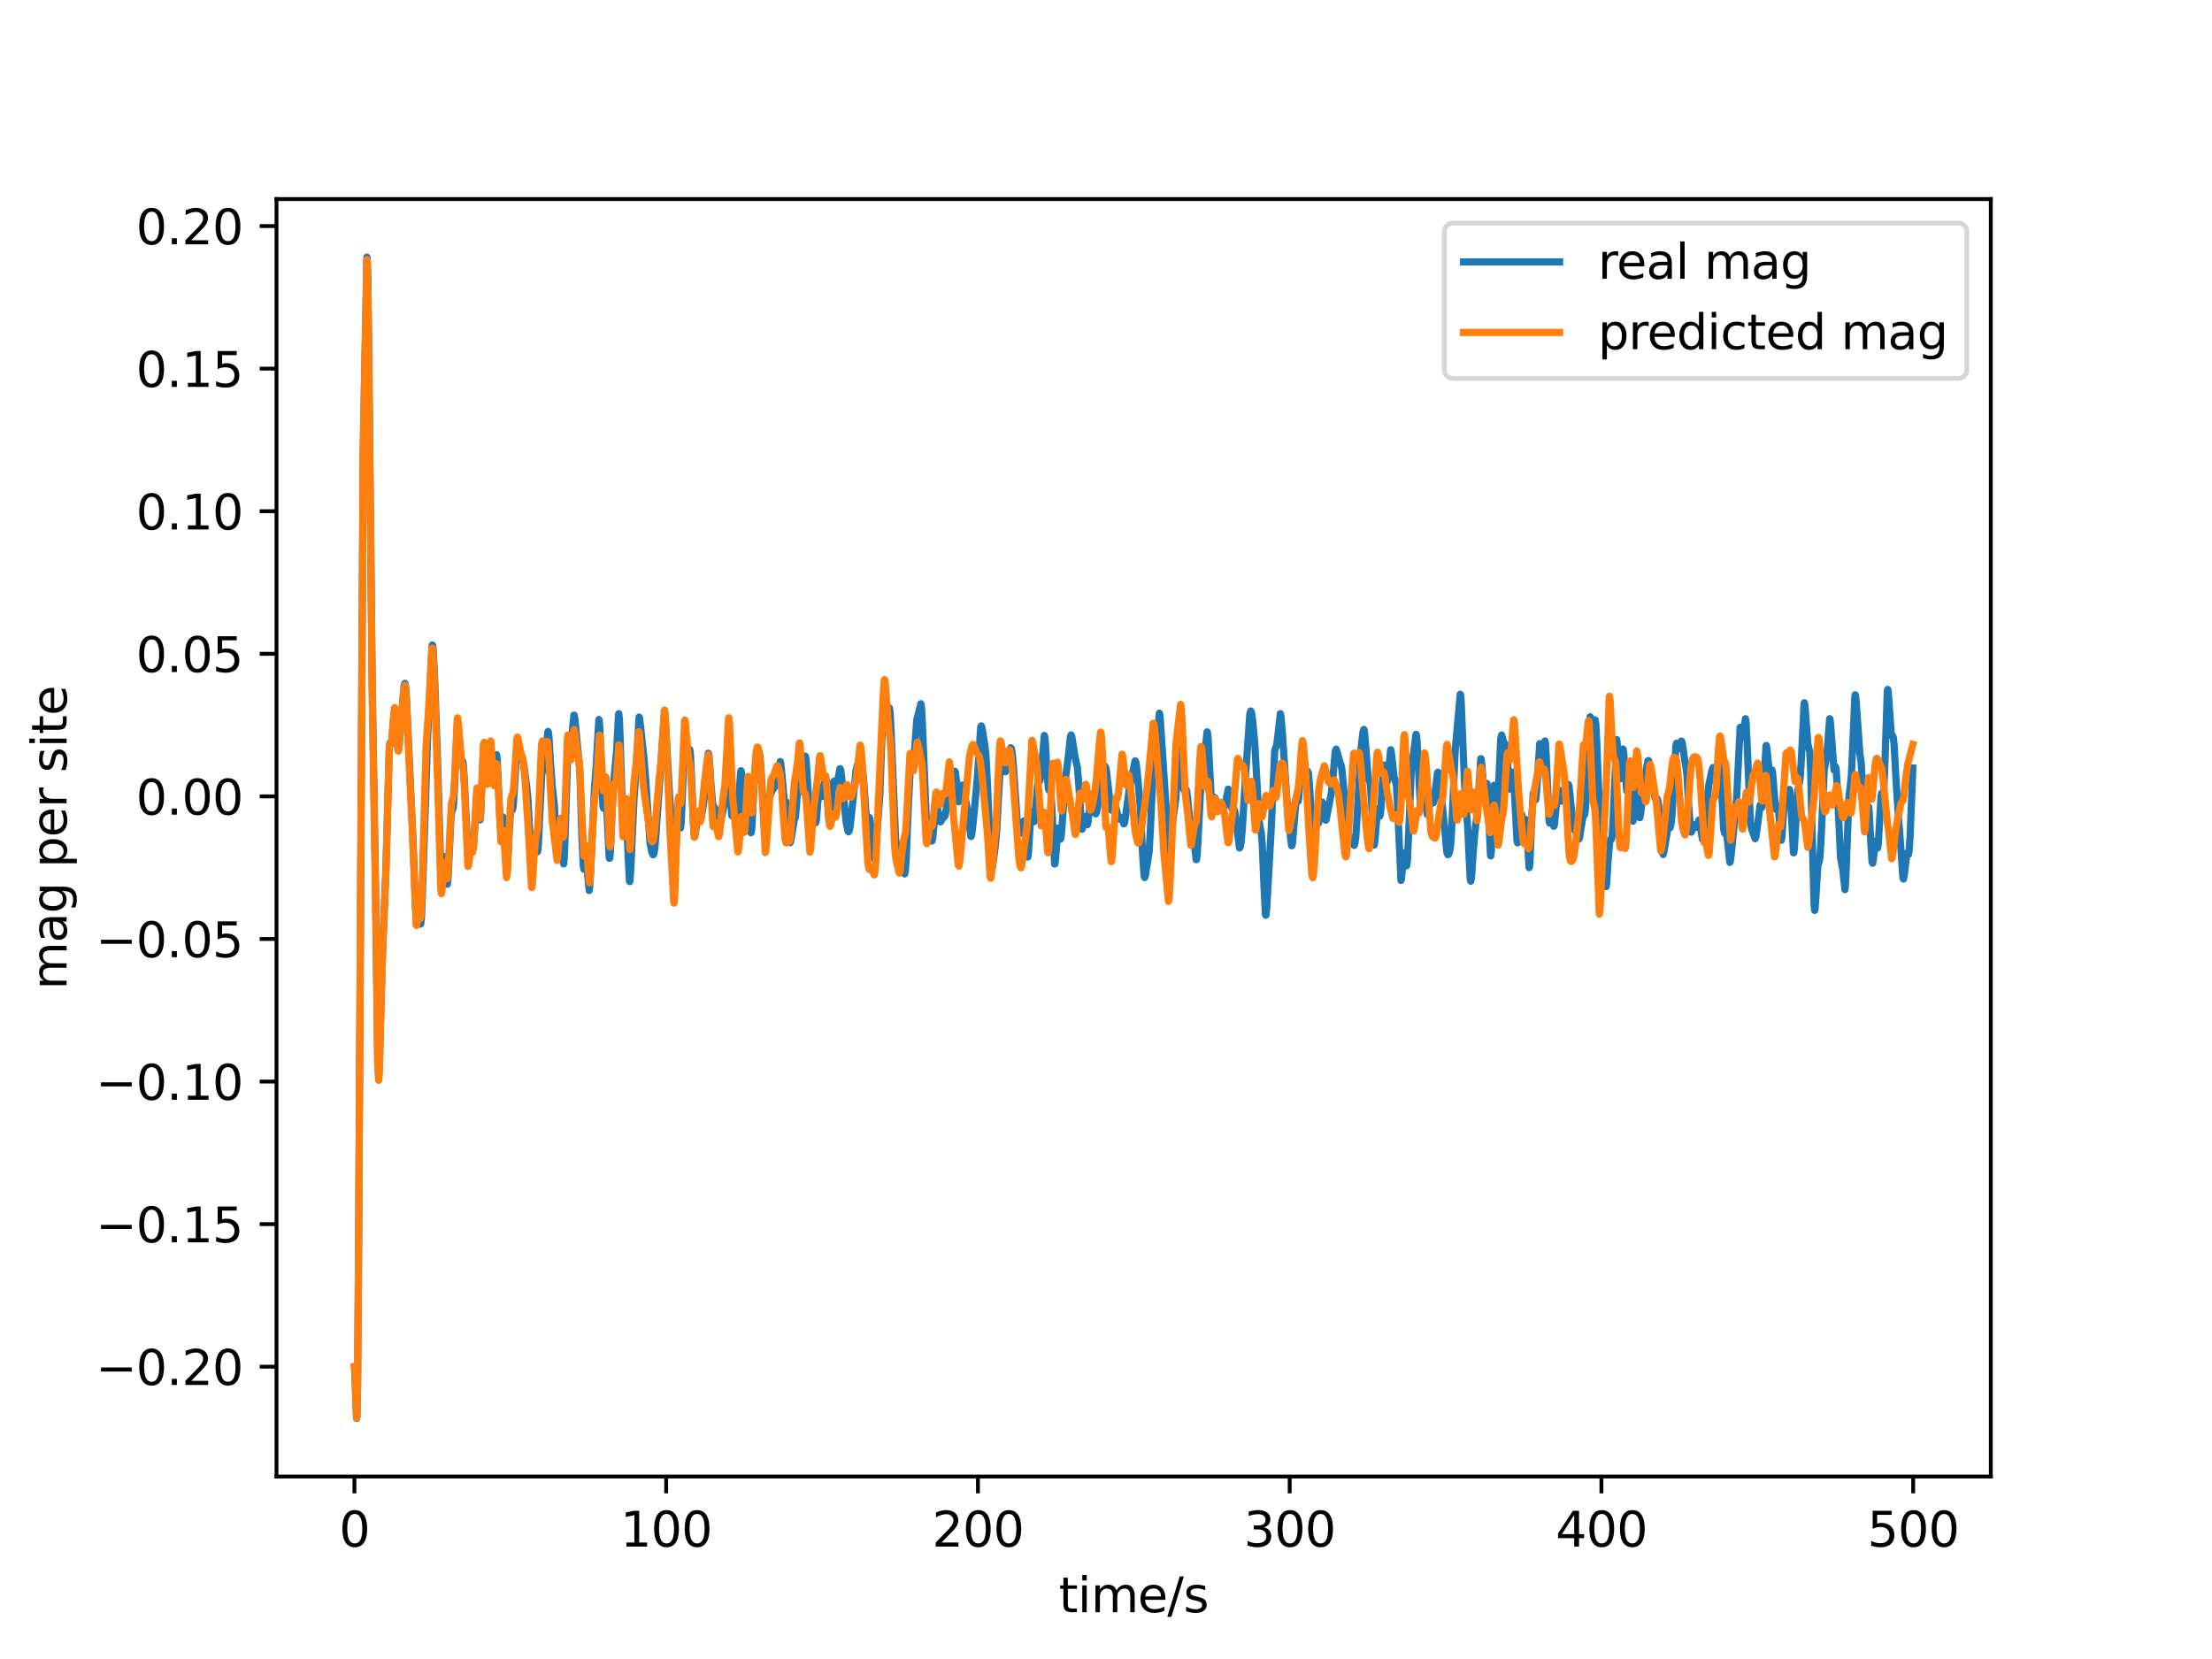 <?xml version="1.0" encoding="utf-8" standalone="no"?>
<!DOCTYPE svg PUBLIC "-//W3C//DTD SVG 1.1//EN"
  "http://www.w3.org/Graphics/SVG/1.1/DTD/svg11.dtd">
<svg xmlns:xlink="http://www.w3.org/1999/xlink" width="460.8pt" height="345.6pt" viewBox="0 0 460.8 345.6" xmlns="http://www.w3.org/2000/svg" version="1.1">
 <defs>
  <style type="text/css">*{stroke-linejoin: round; stroke-linecap: butt}</style>
 </defs>
 <g id="figure_1">
  <g id="patch_1">
   <path d="M 0 345.6 
L 460.8 345.6 
L 460.8 0 
L 0 0 
z
" style="fill: #ffffff"/>
  </g>
  <g id="axes_1">
   <g id="patch_2">
    <path d="M 57.6 307.584 
L 414.72 307.584 
L 414.72 41.472 
L 57.6 41.472 
z
" style="fill: #ffffff"/>
   </g>
   <g id="matplotlib.axis_1">
    <g id="xtick_1">
     <g id="line2d_1">
      <defs>
       <path id="m7c651b8d23" d="M 0 0 
L 0 3.5 
" style="stroke: #000000; stroke-width: 0.8"/>
      </defs>
      <g>
       <use xlink:href="#m7c651b8d23" x="73.833" y="307.584" style="stroke: #000000; stroke-width: 0.8"/>
      </g>
     </g>
     <g id="text_1">
      <!-- 0 -->
      <g transform="translate(70.651 322.182) scale(0.1 -0.1)">
       <defs>
        <path id="DejaVuSans-30" d="M 2034 4250 
Q 1547 4250 1301 3770 
Q 1056 3291 1056 2328 
Q 1056 1369 1301 889 
Q 1547 409 2034 409 
Q 2525 409 2770 889 
Q 3016 1369 3016 2328 
Q 3016 3291 2770 3770 
Q 2525 4250 2034 4250 
z
M 2034 4750 
Q 2819 4750 3233 4129 
Q 3647 3509 3647 2328 
Q 3647 1150 3233 529 
Q 2819 -91 2034 -91 
Q 1250 -91 836 529 
Q 422 1150 422 2328 
Q 422 3509 836 4129 
Q 1250 4750 2034 4750 
z
" transform="scale(0.016)"/>
       </defs>
       <use xlink:href="#DejaVuSans-30"/>
      </g>
     </g>
    </g>
    <g id="xtick_2">
     <g id="line2d_2">
      <g>
       <use xlink:href="#m7c651b8d23" x="138.777" y="307.584" style="stroke: #000000; stroke-width: 0.8"/>
      </g>
     </g>
     <g id="text_2">
      <!-- 100 -->
      <g transform="translate(129.233 322.182) scale(0.1 -0.1)">
       <defs>
        <path id="DejaVuSans-31" d="M 794 531 
L 1825 531 
L 1825 4091 
L 703 3866 
L 703 4441 
L 1819 4666 
L 2450 4666 
L 2450 531 
L 3481 531 
L 3481 0 
L 794 0 
L 794 531 
z
" transform="scale(0.016)"/>
       </defs>
       <use xlink:href="#DejaVuSans-31"/>
       <use xlink:href="#DejaVuSans-30" x="63.623"/>
       <use xlink:href="#DejaVuSans-30" x="127.246"/>
      </g>
     </g>
    </g>
    <g id="xtick_3">
     <g id="line2d_3">
      <g>
       <use xlink:href="#m7c651b8d23" x="203.721" y="307.584" style="stroke: #000000; stroke-width: 0.8"/>
      </g>
     </g>
     <g id="text_3">
      <!-- 200 -->
      <g transform="translate(194.177 322.182) scale(0.1 -0.1)">
       <defs>
        <path id="DejaVuSans-32" d="M 1228 531 
L 3431 531 
L 3431 0 
L 469 0 
L 469 531 
Q 828 903 1448 1529 
Q 2069 2156 2228 2338 
Q 2531 2678 2651 2914 
Q 2772 3150 2772 3378 
Q 2772 3750 2511 3984 
Q 2250 4219 1831 4219 
Q 1534 4219 1204 4116 
Q 875 4013 500 3803 
L 500 4441 
Q 881 4594 1212 4672 
Q 1544 4750 1819 4750 
Q 2544 4750 2975 4387 
Q 3406 4025 3406 3419 
Q 3406 3131 3298 2873 
Q 3191 2616 2906 2266 
Q 2828 2175 2409 1742 
Q 1991 1309 1228 531 
z
" transform="scale(0.016)"/>
       </defs>
       <use xlink:href="#DejaVuSans-32"/>
       <use xlink:href="#DejaVuSans-30" x="63.623"/>
       <use xlink:href="#DejaVuSans-30" x="127.246"/>
      </g>
     </g>
    </g>
    <g id="xtick_4">
     <g id="line2d_4">
      <g>
       <use xlink:href="#m7c651b8d23" x="268.664" y="307.584" style="stroke: #000000; stroke-width: 0.8"/>
      </g>
     </g>
     <g id="text_4">
      <!-- 300 -->
      <g transform="translate(259.121 322.182) scale(0.1 -0.1)">
       <defs>
        <path id="DejaVuSans-33" d="M 2597 2516 
Q 3050 2419 3304 2112 
Q 3559 1806 3559 1356 
Q 3559 666 3084 287 
Q 2609 -91 1734 -91 
Q 1441 -91 1130 -33 
Q 819 25 488 141 
L 488 750 
Q 750 597 1062 519 
Q 1375 441 1716 441 
Q 2309 441 2620 675 
Q 2931 909 2931 1356 
Q 2931 1769 2642 2001 
Q 2353 2234 1838 2234 
L 1294 2234 
L 1294 2753 
L 1863 2753 
Q 2328 2753 2575 2939 
Q 2822 3125 2822 3475 
Q 2822 3834 2567 4026 
Q 2313 4219 1838 4219 
Q 1578 4219 1281 4162 
Q 984 4106 628 3988 
L 628 4550 
Q 988 4650 1302 4700 
Q 1616 4750 1894 4750 
Q 2613 4750 3031 4423 
Q 3450 4097 3450 3541 
Q 3450 3153 3228 2886 
Q 3006 2619 2597 2516 
z
" transform="scale(0.016)"/>
       </defs>
       <use xlink:href="#DejaVuSans-33"/>
       <use xlink:href="#DejaVuSans-30" x="63.623"/>
       <use xlink:href="#DejaVuSans-30" x="127.246"/>
      </g>
     </g>
    </g>
    <g id="xtick_5">
     <g id="line2d_5">
      <g>
       <use xlink:href="#m7c651b8d23" x="333.608" y="307.584" style="stroke: #000000; stroke-width: 0.8"/>
      </g>
     </g>
     <g id="text_5">
      <!-- 400 -->
      <g transform="translate(324.065 322.182) scale(0.1 -0.1)">
       <defs>
        <path id="DejaVuSans-34" d="M 2419 4116 
L 825 1625 
L 2419 1625 
L 2419 4116 
z
M 2253 4666 
L 3047 4666 
L 3047 1625 
L 3713 1625 
L 3713 1100 
L 3047 1100 
L 3047 0 
L 2419 0 
L 2419 1100 
L 313 1100 
L 313 1709 
L 2253 4666 
z
" transform="scale(0.016)"/>
       </defs>
       <use xlink:href="#DejaVuSans-34"/>
       <use xlink:href="#DejaVuSans-30" x="63.623"/>
       <use xlink:href="#DejaVuSans-30" x="127.246"/>
      </g>
     </g>
    </g>
    <g id="xtick_6">
     <g id="line2d_6">
      <g>
       <use xlink:href="#m7c651b8d23" x="398.552" y="307.584" style="stroke: #000000; stroke-width: 0.8"/>
      </g>
     </g>
     <g id="text_6">
      <!-- 500 -->
      <g transform="translate(389.008 322.182) scale(0.1 -0.1)">
       <defs>
        <path id="DejaVuSans-35" d="M 691 4666 
L 3169 4666 
L 3169 4134 
L 1269 4134 
L 1269 2991 
Q 1406 3038 1543 3061 
Q 1681 3084 1819 3084 
Q 2600 3084 3056 2656 
Q 3513 2228 3513 1497 
Q 3513 744 3044 326 
Q 2575 -91 1722 -91 
Q 1428 -91 1123 -41 
Q 819 9 494 109 
L 494 744 
Q 775 591 1075 516 
Q 1375 441 1709 441 
Q 2250 441 2565 725 
Q 2881 1009 2881 1497 
Q 2881 1984 2565 2268 
Q 2250 2553 1709 2553 
Q 1456 2553 1204 2497 
Q 953 2441 691 2322 
L 691 4666 
z
" transform="scale(0.016)"/>
       </defs>
       <use xlink:href="#DejaVuSans-35"/>
       <use xlink:href="#DejaVuSans-30" x="63.623"/>
       <use xlink:href="#DejaVuSans-30" x="127.246"/>
      </g>
     </g>
    </g>
    <g id="text_7">
     <!-- time/s -->
     <g transform="translate(220.575 335.861) scale(0.1 -0.1)">
      <defs>
       <path id="DejaVuSans-74" d="M 1172 4494 
L 1172 3500 
L 2356 3500 
L 2356 3053 
L 1172 3053 
L 1172 1153 
Q 1172 725 1289 603 
Q 1406 481 1766 481 
L 2356 481 
L 2356 0 
L 1766 0 
Q 1100 0 847 248 
Q 594 497 594 1153 
L 594 3053 
L 172 3053 
L 172 3500 
L 594 3500 
L 594 4494 
L 1172 4494 
z
" transform="scale(0.016)"/>
       <path id="DejaVuSans-69" d="M 603 3500 
L 1178 3500 
L 1178 0 
L 603 0 
L 603 3500 
z
M 603 4863 
L 1178 4863 
L 1178 4134 
L 603 4134 
L 603 4863 
z
" transform="scale(0.016)"/>
       <path id="DejaVuSans-6d" d="M 3328 2828 
Q 3544 3216 3844 3400 
Q 4144 3584 4550 3584 
Q 5097 3584 5394 3201 
Q 5691 2819 5691 2113 
L 5691 0 
L 5113 0 
L 5113 2094 
Q 5113 2597 4934 2840 
Q 4756 3084 4391 3084 
Q 3944 3084 3684 2787 
Q 3425 2491 3425 1978 
L 3425 0 
L 2847 0 
L 2847 2094 
Q 2847 2600 2669 2842 
Q 2491 3084 2119 3084 
Q 1678 3084 1418 2786 
Q 1159 2488 1159 1978 
L 1159 0 
L 581 0 
L 581 3500 
L 1159 3500 
L 1159 2956 
Q 1356 3278 1631 3431 
Q 1906 3584 2284 3584 
Q 2666 3584 2933 3390 
Q 3200 3197 3328 2828 
z
" transform="scale(0.016)"/>
       <path id="DejaVuSans-65" d="M 3597 1894 
L 3597 1613 
L 953 1613 
Q 991 1019 1311 708 
Q 1631 397 2203 397 
Q 2534 397 2845 478 
Q 3156 559 3463 722 
L 3463 178 
Q 3153 47 2828 -22 
Q 2503 -91 2169 -91 
Q 1331 -91 842 396 
Q 353 884 353 1716 
Q 353 2575 817 3079 
Q 1281 3584 2069 3584 
Q 2775 3584 3186 3129 
Q 3597 2675 3597 1894 
z
M 3022 2063 
Q 3016 2534 2758 2815 
Q 2500 3097 2075 3097 
Q 1594 3097 1305 2825 
Q 1016 2553 972 2059 
L 3022 2063 
z
" transform="scale(0.016)"/>
       <path id="DejaVuSans-2f" d="M 1625 4666 
L 2156 4666 
L 531 -594 
L 0 -594 
L 1625 4666 
z
" transform="scale(0.016)"/>
       <path id="DejaVuSans-73" d="M 2834 3397 
L 2834 2853 
Q 2591 2978 2328 3040 
Q 2066 3103 1784 3103 
Q 1356 3103 1142 2972 
Q 928 2841 928 2578 
Q 928 2378 1081 2264 
Q 1234 2150 1697 2047 
L 1894 2003 
Q 2506 1872 2764 1633 
Q 3022 1394 3022 966 
Q 3022 478 2636 193 
Q 2250 -91 1575 -91 
Q 1294 -91 989 -36 
Q 684 19 347 128 
L 347 722 
Q 666 556 975 473 
Q 1284 391 1588 391 
Q 1994 391 2212 530 
Q 2431 669 2431 922 
Q 2431 1156 2273 1281 
Q 2116 1406 1581 1522 
L 1381 1569 
Q 847 1681 609 1914 
Q 372 2147 372 2553 
Q 372 3047 722 3315 
Q 1072 3584 1716 3584 
Q 2034 3584 2315 3537 
Q 2597 3491 2834 3397 
z
" transform="scale(0.016)"/>
      </defs>
      <use xlink:href="#DejaVuSans-74"/>
      <use xlink:href="#DejaVuSans-69" x="39.209"/>
      <use xlink:href="#DejaVuSans-6d" x="66.992"/>
      <use xlink:href="#DejaVuSans-65" x="164.404"/>
      <use xlink:href="#DejaVuSans-2f" x="225.928"/>
      <use xlink:href="#DejaVuSans-73" x="259.619"/>
     </g>
    </g>
   </g>
   <g id="matplotlib.axis_2">
    <g id="ytick_1">
     <g id="line2d_7">
      <defs>
       <path id="m0ac9098329" d="M 0 0 
L -3.5 0 
" style="stroke: #000000; stroke-width: 0.8"/>
      </defs>
      <g>
       <use xlink:href="#m0ac9098329" x="57.6" y="284.705" style="stroke: #000000; stroke-width: 0.8"/>
      </g>
     </g>
     <g id="text_8">
      <!-- −0.20 -->
      <g transform="translate(19.955 288.504) scale(0.1 -0.1)">
       <defs>
        <path id="DejaVuSans-2212" d="M 678 2272 
L 4684 2272 
L 4684 1741 
L 678 1741 
L 678 2272 
z
" transform="scale(0.016)"/>
        <path id="DejaVuSans-2e" d="M 684 794 
L 1344 794 
L 1344 0 
L 684 0 
L 684 794 
z
" transform="scale(0.016)"/>
       </defs>
       <use xlink:href="#DejaVuSans-2212"/>
       <use xlink:href="#DejaVuSans-30" x="83.789"/>
       <use xlink:href="#DejaVuSans-2e" x="147.412"/>
       <use xlink:href="#DejaVuSans-32" x="179.199"/>
       <use xlink:href="#DejaVuSans-30" x="242.822"/>
      </g>
     </g>
    </g>
    <g id="ytick_2">
     <g id="line2d_8">
      <g>
       <use xlink:href="#m0ac9098329" x="57.6" y="255.004" style="stroke: #000000; stroke-width: 0.8"/>
      </g>
     </g>
     <g id="text_9">
      <!-- −0.15 -->
      <g transform="translate(19.955 258.803) scale(0.1 -0.1)">
       <use xlink:href="#DejaVuSans-2212"/>
       <use xlink:href="#DejaVuSans-30" x="83.789"/>
       <use xlink:href="#DejaVuSans-2e" x="147.412"/>
       <use xlink:href="#DejaVuSans-31" x="179.199"/>
       <use xlink:href="#DejaVuSans-35" x="242.822"/>
      </g>
     </g>
    </g>
    <g id="ytick_3">
     <g id="line2d_9">
      <g>
       <use xlink:href="#m0ac9098329" x="57.6" y="225.303" style="stroke: #000000; stroke-width: 0.8"/>
      </g>
     </g>
     <g id="text_10">
      <!-- −0.10 -->
      <g transform="translate(19.955 229.102) scale(0.1 -0.1)">
       <use xlink:href="#DejaVuSans-2212"/>
       <use xlink:href="#DejaVuSans-30" x="83.789"/>
       <use xlink:href="#DejaVuSans-2e" x="147.412"/>
       <use xlink:href="#DejaVuSans-31" x="179.199"/>
       <use xlink:href="#DejaVuSans-30" x="242.822"/>
      </g>
     </g>
    </g>
    <g id="ytick_4">
     <g id="line2d_10">
      <g>
       <use xlink:href="#m0ac9098329" x="57.6" y="195.602" style="stroke: #000000; stroke-width: 0.8"/>
      </g>
     </g>
     <g id="text_11">
      <!-- −0.05 -->
      <g transform="translate(19.955 199.401) scale(0.1 -0.1)">
       <use xlink:href="#DejaVuSans-2212"/>
       <use xlink:href="#DejaVuSans-30" x="83.789"/>
       <use xlink:href="#DejaVuSans-2e" x="147.412"/>
       <use xlink:href="#DejaVuSans-30" x="179.199"/>
       <use xlink:href="#DejaVuSans-35" x="242.822"/>
      </g>
     </g>
    </g>
    <g id="ytick_5">
     <g id="line2d_11">
      <g>
       <use xlink:href="#m0ac9098329" x="57.6" y="165.901" style="stroke: #000000; stroke-width: 0.8"/>
      </g>
     </g>
     <g id="text_12">
      <!-- 0.00 -->
      <g transform="translate(28.334 169.7) scale(0.1 -0.1)">
       <use xlink:href="#DejaVuSans-30"/>
       <use xlink:href="#DejaVuSans-2e" x="63.623"/>
       <use xlink:href="#DejaVuSans-30" x="95.41"/>
       <use xlink:href="#DejaVuSans-30" x="159.033"/>
      </g>
     </g>
    </g>
    <g id="ytick_6">
     <g id="line2d_12">
      <g>
       <use xlink:href="#m0ac9098329" x="57.6" y="136.2" style="stroke: #000000; stroke-width: 0.8"/>
      </g>
     </g>
     <g id="text_13">
      <!-- 0.05 -->
      <g transform="translate(28.334 139.999) scale(0.1 -0.1)">
       <use xlink:href="#DejaVuSans-30"/>
       <use xlink:href="#DejaVuSans-2e" x="63.623"/>
       <use xlink:href="#DejaVuSans-30" x="95.41"/>
       <use xlink:href="#DejaVuSans-35" x="159.033"/>
      </g>
     </g>
    </g>
    <g id="ytick_7">
     <g id="line2d_13">
      <g>
       <use xlink:href="#m0ac9098329" x="57.6" y="106.499" style="stroke: #000000; stroke-width: 0.8"/>
      </g>
     </g>
     <g id="text_14">
      <!-- 0.10 -->
      <g transform="translate(28.334 110.298) scale(0.1 -0.1)">
       <use xlink:href="#DejaVuSans-30"/>
       <use xlink:href="#DejaVuSans-2e" x="63.623"/>
       <use xlink:href="#DejaVuSans-31" x="95.41"/>
       <use xlink:href="#DejaVuSans-30" x="159.033"/>
      </g>
     </g>
    </g>
    <g id="ytick_8">
     <g id="line2d_14">
      <g>
       <use xlink:href="#m0ac9098329" x="57.6" y="76.798" style="stroke: #000000; stroke-width: 0.8"/>
      </g>
     </g>
     <g id="text_15">
      <!-- 0.15 -->
      <g transform="translate(28.334 80.597) scale(0.1 -0.1)">
       <use xlink:href="#DejaVuSans-30"/>
       <use xlink:href="#DejaVuSans-2e" x="63.623"/>
       <use xlink:href="#DejaVuSans-31" x="95.41"/>
       <use xlink:href="#DejaVuSans-35" x="159.033"/>
      </g>
     </g>
    </g>
    <g id="ytick_9">
     <g id="line2d_15">
      <g>
       <use xlink:href="#m0ac9098329" x="57.6" y="47.097" style="stroke: #000000; stroke-width: 0.8"/>
      </g>
     </g>
     <g id="text_16">
      <!-- 0.20 -->
      <g transform="translate(28.334 50.897) scale(0.1 -0.1)">
       <use xlink:href="#DejaVuSans-30"/>
       <use xlink:href="#DejaVuSans-2e" x="63.623"/>
       <use xlink:href="#DejaVuSans-32" x="95.41"/>
       <use xlink:href="#DejaVuSans-30" x="159.033"/>
      </g>
     </g>
    </g>
    <g id="text_17">
     <!-- mag per site -->
     <g transform="translate(13.875 206.151) rotate(-90) scale(0.1 -0.1)">
      <defs>
       <path id="DejaVuSans-61" d="M 2194 1759 
Q 1497 1759 1228 1600 
Q 959 1441 959 1056 
Q 959 750 1161 570 
Q 1363 391 1709 391 
Q 2188 391 2477 730 
Q 2766 1069 2766 1631 
L 2766 1759 
L 2194 1759 
z
M 3341 1997 
L 3341 0 
L 2766 0 
L 2766 531 
Q 2569 213 2275 61 
Q 1981 -91 1556 -91 
Q 1019 -91 701 211 
Q 384 513 384 1019 
Q 384 1609 779 1909 
Q 1175 2209 1959 2209 
L 2766 2209 
L 2766 2266 
Q 2766 2663 2505 2880 
Q 2244 3097 1772 3097 
Q 1472 3097 1187 3025 
Q 903 2953 641 2809 
L 641 3341 
Q 956 3463 1253 3523 
Q 1550 3584 1831 3584 
Q 2591 3584 2966 3190 
Q 3341 2797 3341 1997 
z
" transform="scale(0.016)"/>
       <path id="DejaVuSans-67" d="M 2906 1791 
Q 2906 2416 2648 2759 
Q 2391 3103 1925 3103 
Q 1463 3103 1205 2759 
Q 947 2416 947 1791 
Q 947 1169 1205 825 
Q 1463 481 1925 481 
Q 2391 481 2648 825 
Q 2906 1169 2906 1791 
z
M 3481 434 
Q 3481 -459 3084 -895 
Q 2688 -1331 1869 -1331 
Q 1566 -1331 1297 -1286 
Q 1028 -1241 775 -1147 
L 775 -588 
Q 1028 -725 1275 -790 
Q 1522 -856 1778 -856 
Q 2344 -856 2625 -561 
Q 2906 -266 2906 331 
L 2906 616 
Q 2728 306 2450 153 
Q 2172 0 1784 0 
Q 1141 0 747 490 
Q 353 981 353 1791 
Q 353 2603 747 3093 
Q 1141 3584 1784 3584 
Q 2172 3584 2450 3431 
Q 2728 3278 2906 2969 
L 2906 3500 
L 3481 3500 
L 3481 434 
z
" transform="scale(0.016)"/>
       <path id="DejaVuSans-20" transform="scale(0.016)"/>
       <path id="DejaVuSans-70" d="M 1159 525 
L 1159 -1331 
L 581 -1331 
L 581 3500 
L 1159 3500 
L 1159 2969 
Q 1341 3281 1617 3432 
Q 1894 3584 2278 3584 
Q 2916 3584 3314 3078 
Q 3713 2572 3713 1747 
Q 3713 922 3314 415 
Q 2916 -91 2278 -91 
Q 1894 -91 1617 61 
Q 1341 213 1159 525 
z
M 3116 1747 
Q 3116 2381 2855 2742 
Q 2594 3103 2138 3103 
Q 1681 3103 1420 2742 
Q 1159 2381 1159 1747 
Q 1159 1113 1420 752 
Q 1681 391 2138 391 
Q 2594 391 2855 752 
Q 3116 1113 3116 1747 
z
" transform="scale(0.016)"/>
       <path id="DejaVuSans-72" d="M 2631 2963 
Q 2534 3019 2420 3045 
Q 2306 3072 2169 3072 
Q 1681 3072 1420 2755 
Q 1159 2438 1159 1844 
L 1159 0 
L 581 0 
L 581 3500 
L 1159 3500 
L 1159 2956 
Q 1341 3275 1631 3429 
Q 1922 3584 2338 3584 
Q 2397 3584 2469 3576 
Q 2541 3569 2628 3553 
L 2631 2963 
z
" transform="scale(0.016)"/>
      </defs>
      <use xlink:href="#DejaVuSans-6d"/>
      <use xlink:href="#DejaVuSans-61" x="97.412"/>
      <use xlink:href="#DejaVuSans-67" x="158.691"/>
      <use xlink:href="#DejaVuSans-20" x="222.168"/>
      <use xlink:href="#DejaVuSans-70" x="253.955"/>
      <use xlink:href="#DejaVuSans-65" x="317.432"/>
      <use xlink:href="#DejaVuSans-72" x="378.955"/>
      <use xlink:href="#DejaVuSans-20" x="420.068"/>
      <use xlink:href="#DejaVuSans-73" x="451.855"/>
      <use xlink:href="#DejaVuSans-69" x="503.955"/>
      <use xlink:href="#DejaVuSans-74" x="531.738"/>
      <use xlink:href="#DejaVuSans-65" x="570.947"/>
     </g>
    </g>
   </g>
   <g id="line2d_16">
    <path d="M 73.833 284.705 
L 73.898 285.145 
L 74.093 290.549 
L 74.287 295.488 
L 74.352 295.099 
L 74.482 289.013 
L 74.677 264.084 
L 75.651 94.674 
L 76.43 53.568 
L 76.495 53.779 
L 76.625 58.048 
L 76.885 80.168 
L 77.535 142.175 
L 78.184 182.083 
L 78.704 221.172 
L 78.898 224.362 
L 79.028 222.342 
L 79.353 209.734 
L 79.743 196.823 
L 80.392 181.197 
L 81.106 155.423 
L 81.236 154.763 
L 81.301 154.778 
L 81.496 154.982 
L 81.626 154.431 
L 81.886 151.126 
L 82.146 148.272 
L 82.21 148.188 
L 82.34 148.951 
L 82.925 156.33 
L 82.99 156.318 
L 83.12 155.615 
L 83.444 151.6 
L 84.159 142.938 
L 84.354 142.35 
L 84.484 142.985 
L 84.678 145.657 
L 86.042 175.147 
L 86.562 189.367 
L 86.757 190.593 
L 86.886 190.432 
L 87.081 190.111 
L 87.211 190.43 
L 87.601 192.511 
L 87.666 192.368 
L 87.796 191.11 
L 87.99 186.54 
L 89.095 153.158 
L 89.419 147.108 
L 90.004 134.611 
L 90.069 134.368 
L 90.134 134.478 
L 90.264 135.676 
L 90.588 142.374 
L 91.108 157.368 
L 91.887 183.166 
L 91.952 183.435 
L 92.017 183.323 
L 92.212 181.405 
L 92.537 178.456 
L 92.602 178.559 
L 92.731 179.561 
L 93.186 184.195 
L 93.316 183.327 
L 93.576 178.045 
L 93.965 170.02 
L 94.16 168.915 
L 94.355 168.539 
L 94.485 167.608 
L 94.68 164.161 
L 95.264 150.83 
L 95.329 150.729 
L 95.459 151.597 
L 96.108 158.768 
L 96.368 158.533 
L 96.498 159.067 
L 96.693 161.761 
L 97.472 177.702 
L 97.537 177.627 
L 97.732 176.409 
L 97.992 175.023 
L 98.057 175.037 
L 98.187 175.502 
L 98.511 176.863 
L 98.641 176.233 
L 98.836 173.382 
L 99.356 164.91 
L 99.421 164.987 
L 99.551 166.065 
L 100.005 170.789 
L 100.135 169.572 
L 100.395 163.228 
L 100.72 155.61 
L 100.849 154.938 
L 100.979 155.84 
L 101.499 162.821 
L 101.564 162.724 
L 101.694 161.63 
L 102.148 156.041 
L 102.213 156.057 
L 102.343 156.996 
L 102.863 162.911 
L 102.993 162.146 
L 103.447 157.209 
L 103.577 158.139 
L 103.837 164.124 
L 104.226 172.308 
L 104.291 172.554 
L 104.356 172.477 
L 104.746 170.169 
L 104.811 170.354 
L 104.941 171.673 
L 105.525 181.801 
L 105.59 181.774 
L 105.72 180.615 
L 106.045 173.873 
L 106.37 168.989 
L 106.564 168.586 
L 106.759 168.675 
L 106.889 168.1 
L 107.084 165.526 
L 107.733 154.907 
L 107.798 154.933 
L 107.993 155.985 
L 108.383 158.101 
L 108.513 158.169 
L 108.773 158.076 
L 108.902 158.291 
L 109.097 159.168 
L 109.747 164.013 
L 110.006 166.785 
L 110.331 173.035 
L 110.721 179.837 
L 110.786 180.11 
L 110.851 180.064 
L 110.981 179.134 
L 111.435 174.556 
L 111.5 174.609 
L 111.695 175.883 
L 111.955 177.449 
L 112.02 177.303 
L 112.15 176.071 
L 112.409 170.465 
L 112.864 161.237 
L 113.059 160.437 
L 113.384 160.467 
L 113.513 159.744 
L 113.773 156.48 
L 114.098 152.574 
L 114.163 152.376 
L 114.228 152.454 
L 114.358 153.434 
L 114.682 158.948 
L 115.072 164.115 
L 115.462 167.468 
L 115.851 174.884 
L 116.111 178.561 
L 116.176 178.82 
L 116.241 178.784 
L 116.371 177.951 
L 116.761 174.377 
L 116.826 174.393 
L 116.955 175.235 
L 117.41 179.965 
L 117.54 178.814 
L 117.735 173.734 
L 118.319 155.376 
L 118.449 154.706 
L 118.579 155.067 
L 118.839 156.01 
L 118.969 155.474 
L 119.229 152.225 
L 119.553 148.971 
L 119.618 148.972 
L 119.748 149.665 
L 120.787 160.519 
L 121.242 174.822 
L 121.502 180.336 
L 121.631 181.063 
L 121.696 181.001 
L 122.021 179.542 
L 122.086 179.569 
L 122.216 180.29 
L 122.735 185.515 
L 122.8 185.253 
L 122.995 182.366 
L 123.84 164.199 
L 124.164 160.053 
L 124.749 149.897 
L 124.814 149.965 
L 124.944 151.41 
L 125.203 158.396 
L 125.593 167.886 
L 125.723 168.387 
L 125.853 167.71 
L 126.178 165.763 
L 126.307 166.683 
L 126.567 171.95 
L 126.892 178.43 
L 126.957 178.815 
L 127.022 178.78 
L 127.152 177.482 
L 127.476 169.742 
L 127.801 163.397 
L 128.451 156.393 
L 128.84 148.868 
L 128.905 148.663 
L 129.035 149.811 
L 129.23 155.17 
L 129.749 171.745 
L 129.879 172.395 
L 130.009 171.638 
L 130.334 168.858 
L 130.399 168.967 
L 130.529 170.307 
L 130.853 178.405 
L 131.113 183.406 
L 131.178 183.661 
L 131.243 183.443 
L 131.438 180.287 
L 132.087 166.229 
L 132.412 161.795 
L 133.127 149.376 
L 133.191 149.446 
L 133.386 150.85 
L 134.166 158.11 
L 134.49 162.122 
L 135.4 175.583 
L 135.789 177.558 
L 136.049 178.07 
L 136.179 177.953 
L 136.374 177.016 
L 136.633 174.127 
L 138.387 149.059 
L 138.452 149.045 
L 138.582 149.857 
L 138.842 154.2 
L 139.426 164.737 
L 139.751 169.712 
L 140.4 183.223 
L 140.465 183.105 
L 140.595 181.503 
L 141.244 168.109 
L 141.309 168.307 
L 141.569 171.214 
L 141.764 172.483 
L 141.894 171.525 
L 142.089 167.165 
L 142.608 154.1 
L 142.673 153.784 
L 142.738 153.808 
L 142.933 155.246 
L 143.193 157.257 
L 143.258 157.368 
L 143.323 157.298 
L 143.647 156.083 
L 143.712 156.191 
L 143.842 157.273 
L 144.102 162.958 
L 144.557 173.61 
L 144.687 174.305 
L 144.751 174.232 
L 144.946 172.975 
L 145.271 170.886 
L 145.401 170.748 
L 145.856 171.071 
L 146.05 170.429 
L 146.57 167.441 
L 146.895 164.322 
L 147.544 156.914 
L 147.609 157.011 
L 147.739 157.904 
L 148.064 162.778 
L 148.453 167.378 
L 148.713 168.063 
L 148.908 168.3 
L 149.103 168.978 
L 149.752 172.175 
L 149.882 172.046 
L 150.142 171.055 
L 150.921 167.365 
L 151.246 162.821 
L 151.571 159.12 
L 151.636 159.044 
L 151.765 159.775 
L 152.025 164.015 
L 152.415 169.743 
L 152.48 169.94 
L 152.545 169.902 
L 152.74 168.813 
L 152.999 167.277 
L 153.064 167.201 
L 153.129 167.283 
L 153.324 168.224 
L 153.584 169.178 
L 153.714 168.607 
L 153.973 165.099 
L 154.298 160.757 
L 154.363 160.565 
L 154.428 160.692 
L 154.558 161.87 
L 155.142 170.329 
L 155.207 170.26 
L 155.402 168.651 
L 155.727 165.851 
L 155.792 165.928 
L 155.922 166.92 
L 156.441 173.487 
L 156.506 173.407 
L 156.636 172.288 
L 156.961 165.901 
L 157.351 159.455 
L 157.675 157.589 
L 158.065 156.669 
L 158.195 156.845 
L 158.325 157.595 
L 158.52 160.108 
L 159.364 174.652 
L 159.494 174.156 
L 159.754 171.372 
L 160.208 166.782 
L 160.533 165.369 
L 160.922 164.598 
L 161.637 163.546 
L 161.897 162.538 
L 162.546 158.632 
L 162.611 158.796 
L 162.806 160.427 
L 163.39 166.978 
L 163.52 167.1 
L 163.715 167 
L 163.845 167.353 
L 164.04 169.114 
L 164.559 175.438 
L 164.624 175.537 
L 164.754 175.095 
L 165.469 170.663 
L 165.598 170.525 
L 165.728 169.966 
L 165.923 167.721 
L 166.573 157.279 
L 166.638 157.291 
L 166.767 157.979 
L 167.157 160.773 
L 167.222 160.754 
L 167.352 160.172 
L 167.742 157.512 
L 167.807 157.551 
L 167.936 158.376 
L 168.196 162.534 
L 168.586 168.809 
L 168.781 169.472 
L 168.911 169.109 
L 169.235 168.062 
L 169.365 168.354 
L 169.69 170.6 
L 169.885 171.419 
L 169.95 171.365 
L 170.08 170.678 
L 170.404 166.654 
L 170.664 164.148 
L 170.794 163.943 
L 170.924 164.383 
L 171.249 165.929 
L 171.314 165.92 
L 171.443 165.385 
L 171.963 161.753 
L 172.093 162.529 
L 172.353 166.473 
L 172.677 170.931 
L 172.807 171.185 
L 172.937 170.441 
L 173.327 165.325 
L 173.587 163.027 
L 173.781 162.71 
L 173.976 163.149 
L 174.236 163.642 
L 174.366 163.438 
L 174.561 162.444 
L 174.95 160.17 
L 175.015 160.115 
L 175.145 160.454 
L 175.405 162.671 
L 176.249 171.184 
L 176.639 173.131 
L 176.769 173.283 
L 176.899 173.103 
L 177.094 172.184 
L 177.483 168.624 
L 178.327 160.479 
L 178.587 159.386 
L 178.717 159.34 
L 178.912 159.716 
L 179.172 160.219 
L 179.302 160.196 
L 179.561 159.987 
L 179.691 160.335 
L 179.886 162.138 
L 180.601 172.054 
L 180.665 171.994 
L 180.925 170.751 
L 181.12 170.317 
L 181.25 170.82 
L 181.51 173.586 
L 181.964 178.625 
L 182.094 178.897 
L 182.224 178.489 
L 182.484 176.152 
L 183.263 165.981 
L 183.653 155.389 
L 184.043 145.929 
L 184.237 144.829 
L 184.367 145.406 
L 184.822 148.464 
L 184.952 148.264 
L 185.212 147.4 
L 185.276 147.451 
L 185.406 148.272 
L 185.601 151.649 
L 186.575 174.837 
L 187.549 181.641 
L 187.679 181.517 
L 187.939 181.091 
L 188.069 181.214 
L 188.459 182.059 
L 188.589 181.472 
L 188.783 178.904 
L 189.173 169.068 
L 189.563 161.18 
L 189.758 160.161 
L 189.887 160.241 
L 190.082 160.376 
L 190.212 159.845 
L 190.407 157.665 
L 190.992 149.891 
L 191.836 146.603 
L 191.966 147.383 
L 192.161 150.938 
L 193.07 173.303 
L 193.2 173.353 
L 193.524 172.901 
L 193.654 173.218 
L 194.109 175.215 
L 194.174 175.176 
L 194.304 174.644 
L 194.563 172.11 
L 194.953 168.342 
L 195.148 167.982 
L 195.278 168.357 
L 195.927 171.21 
L 196.057 171.06 
L 196.577 170.131 
L 196.772 170.126 
L 196.901 169.867 
L 197.096 168.636 
L 197.746 163.084 
L 197.876 163.548 
L 198.265 165.333 
L 198.395 164.851 
L 198.915 160.662 
L 198.98 160.731 
L 199.11 161.525 
L 199.694 167.04 
L 199.759 166.985 
L 199.954 165.967 
L 200.343 163.593 
L 200.473 163.535 
L 200.668 164.143 
L 201.642 169.254 
L 202.227 174.226 
L 202.292 174.26 
L 202.422 173.871 
L 202.681 171.807 
L 203.591 162.202 
L 204.305 151.415 
L 204.435 151.214 
L 204.565 151.603 
L 205.149 155.196 
L 205.409 157.627 
L 205.669 162.626 
L 206.448 180.424 
L 206.578 180.956 
L 206.643 180.935 
L 206.773 180.452 
L 207.292 176.584 
L 207.617 173.349 
L 208.007 166.008 
L 208.396 159.288 
L 208.591 158.3 
L 208.656 158.314 
L 208.851 158.98 
L 209.306 160.727 
L 209.436 160.781 
L 209.565 160.576 
L 209.76 159.782 
L 210.54 155.772 
L 210.67 155.908 
L 210.864 156.868 
L 211.124 159.843 
L 211.968 172.132 
L 212.293 173.062 
L 212.618 173.569 
L 212.748 173.443 
L 212.943 172.625 
L 213.267 171.025 
L 213.332 171.039 
L 213.462 171.662 
L 213.722 174.964 
L 214.047 178.518 
L 214.112 178.542 
L 214.241 177.711 
L 214.566 172.375 
L 214.826 169.212 
L 214.956 169.015 
L 215.151 170.027 
L 215.41 171.164 
L 215.54 170.667 
L 215.8 167.515 
L 216.19 163.148 
L 216.385 162.762 
L 216.579 162.725 
L 216.709 162.331 
L 216.904 160.712 
L 217.554 153.206 
L 217.619 153.33 
L 217.748 154.385 
L 218.073 160.102 
L 218.398 164.326 
L 218.528 164.608 
L 218.788 164.354 
L 218.917 164.985 
L 219.112 167.977 
L 219.697 179.986 
L 219.762 179.967 
L 219.892 178.895 
L 220.411 172.482 
L 220.476 172.508 
L 220.671 173.58 
L 220.931 174.795 
L 221.061 174.289 
L 221.255 171.92 
L 221.905 162.661 
L 222.554 157.529 
L 223.009 153.32 
L 223.139 153.09 
L 223.269 153.391 
L 223.528 155.045 
L 223.983 157.838 
L 224.438 159.836 
L 224.697 162.963 
L 225.347 172.642 
L 225.412 172.755 
L 225.477 172.664 
L 225.672 171.568 
L 225.931 170.184 
L 225.996 170.131 
L 226.061 170.218 
L 226.321 171.371 
L 226.516 171.817 
L 226.646 171.378 
L 226.905 168.896 
L 227.295 165.565 
L 227.36 165.461 
L 227.425 165.506 
L 227.62 166.362 
L 228.139 169.435 
L 228.269 169.545 
L 228.399 169.307 
L 228.659 168.012 
L 229.958 159.914 
L 230.153 159.608 
L 230.283 159.739 
L 230.477 160.515 
L 230.802 163.249 
L 231.387 168.47 
L 231.581 168.794 
L 231.711 168.593 
L 232.166 167.539 
L 232.296 167.654 
L 232.491 168.305 
L 233.075 170.641 
L 233.205 170.606 
L 233.53 170.287 
L 233.66 170.446 
L 234.114 171.644 
L 234.179 171.599 
L 234.309 171.192 
L 234.569 169.332 
L 235.218 164.521 
L 236.452 158.511 
L 236.517 158.514 
L 236.647 158.873 
L 236.907 160.864 
L 237.556 168.453 
L 238.011 177.737 
L 238.336 182.468 
L 238.466 182.816 
L 238.595 182.432 
L 239.375 177.586 
L 239.635 172.983 
L 240.349 157.323 
L 240.544 156.81 
L 240.739 156.799 
L 240.868 156.251 
L 241.063 154.061 
L 241.518 148.558 
L 241.583 148.693 
L 241.713 149.939 
L 243.531 177.522 
L 243.661 177.137 
L 243.921 174.781 
L 244.44 170.008 
L 244.96 166.276 
L 245.35 159.845 
L 245.674 155.842 
L 245.739 155.707 
L 245.804 155.828 
L 245.999 157.52 
L 246.583 164.463 
L 246.778 164.768 
L 247.103 164.487 
L 247.233 164.909 
L 247.428 166.545 
L 248.012 172.616 
L 248.207 172.926 
L 248.402 173.034 
L 248.532 173.478 
L 248.792 175.722 
L 249.181 179.084 
L 249.246 179.072 
L 249.376 178.272 
L 249.571 175.149 
L 250.35 159.483 
L 250.545 158.888 
L 250.74 158.547 
L 250.935 157.364 
L 251.454 152.461 
L 251.519 152.513 
L 251.649 153.458 
L 251.909 158.25 
L 252.364 167.033 
L 252.558 167.791 
L 252.688 167.406 
L 253.013 166.115 
L 253.143 166.206 
L 253.403 167.363 
L 253.727 168.526 
L 253.857 168.546 
L 254.442 168.105 
L 254.896 168.411 
L 255.026 168.218 
L 255.221 167.506 
L 255.87 164.389 
L 256 164.627 
L 256.26 166.223 
L 256.65 168.524 
L 256.845 168.638 
L 257.039 168.535 
L 257.169 168.753 
L 257.364 169.889 
L 258.208 176.66 
L 258.338 176.502 
L 258.533 175.505 
L 258.793 172.757 
L 259.442 162.012 
L 260.352 148.827 
L 260.546 148.108 
L 260.676 148.338 
L 260.936 149.974 
L 261.391 154.792 
L 261.78 161.836 
L 262.3 171.063 
L 262.56 172.592 
L 262.755 173.549 
L 262.949 175.914 
L 263.274 183.77 
L 263.599 190.295 
L 263.664 190.655 
L 263.729 190.636 
L 263.859 189.572 
L 264.378 180.451 
L 264.833 172.308 
L 265.547 156.406 
L 265.742 155.732 
L 265.937 155.302 
L 266.132 153.893 
L 266.716 148.663 
L 266.846 149.163 
L 267.106 152.183 
L 268.275 169.331 
L 269.054 176.18 
L 269.119 176.194 
L 269.249 175.651 
L 269.509 172.565 
L 269.963 167.108 
L 270.093 166.83 
L 270.418 166.946 
L 270.548 166.164 
L 270.808 162.151 
L 271.197 155.679 
L 271.327 155.305 
L 271.457 155.998 
L 272.042 161.229 
L 272.171 161.136 
L 272.431 160.69 
L 272.561 161.092 
L 272.756 163.123 
L 273.535 175.283 
L 273.6 175.222 
L 273.795 173.989 
L 274.185 171.162 
L 274.315 171.057 
L 274.639 171.503 
L 274.704 171.423 
L 274.899 170.5 
L 275.419 167.07 
L 275.484 167.108 
L 275.613 167.615 
L 276.198 170.867 
L 276.328 170.447 
L 277.172 166.074 
L 277.367 165.107 
L 277.627 162.452 
L 278.146 156.512 
L 278.341 156.055 
L 278.471 156.353 
L 279.185 158.933 
L 279.38 159.388 
L 279.575 160.505 
L 279.9 164.245 
L 280.549 171.836 
L 281.004 174.344 
L 281.328 175.115 
L 282.108 176.119 
L 282.238 175.818 
L 282.433 174.384 
L 282.692 170.366 
L 283.472 156.451 
L 283.926 152.461 
L 284.121 151.945 
L 284.251 152.478 
L 284.446 154.736 
L 285.03 162.39 
L 285.225 162.656 
L 285.355 162.867 
L 285.485 163.671 
L 285.68 166.515 
L 286.199 175.904 
L 286.264 176.056 
L 286.394 175.382 
L 286.979 168.485 
L 287.044 168.493 
L 287.238 169.348 
L 287.433 170.032 
L 287.498 169.922 
L 287.628 168.994 
L 287.953 163.575 
L 288.277 159.495 
L 288.342 159.363 
L 288.407 159.469 
L 288.602 160.819 
L 288.927 162.95 
L 288.992 162.873 
L 289.122 162.058 
L 289.706 156.174 
L 289.771 156.305 
L 289.966 157.835 
L 290.421 161.908 
L 290.875 163.422 
L 291.07 166.457 
L 291.849 183.413 
L 291.914 183.291 
L 292.109 181.447 
L 292.499 177.7 
L 292.564 177.737 
L 292.759 178.905 
L 293.018 180.376 
L 293.083 180.223 
L 293.213 178.96 
L 293.473 172.949 
L 293.993 160.35 
L 294.317 157.921 
L 294.577 156.079 
L 294.967 152.983 
L 295.032 152.996 
L 295.162 153.864 
L 295.421 158.746 
L 295.876 167.489 
L 295.941 167.76 
L 296.006 167.737 
L 296.136 166.973 
L 296.59 163.643 
L 296.72 164.179 
L 297.045 167.764 
L 297.305 169.647 
L 297.37 169.689 
L 297.5 169.278 
L 298.084 166.159 
L 298.214 166.385 
L 298.539 167.268 
L 298.604 167.244 
L 298.733 166.834 
L 298.993 164.71 
L 299.448 161.003 
L 299.578 160.861 
L 299.708 161.202 
L 299.967 162.934 
L 300.747 170.587 
L 301.396 177.496 
L 301.591 178.027 
L 301.721 178.009 
L 301.916 177.638 
L 302.111 176.741 
L 302.305 174.714 
L 302.565 169.412 
L 303.15 156.145 
L 303.929 147.59 
L 304.189 144.622 
L 304.254 144.677 
L 304.384 145.997 
L 304.643 152.475 
L 305.098 163.359 
L 305.747 172.351 
L 306.267 183.137 
L 306.397 183.582 
L 306.527 182.883 
L 306.851 178.257 
L 307.241 173.443 
L 307.761 169.041 
L 308.475 158.043 
L 308.54 158.081 
L 308.67 159.005 
L 309.254 166.08 
L 309.319 165.978 
L 309.514 164.556 
L 309.709 163.212 
L 309.774 163.228 
L 309.904 164.361 
L 310.164 170.707 
L 310.488 178.107 
L 310.553 178.314 
L 310.683 177.063 
L 311.008 168.057 
L 311.268 163.577 
L 311.333 163.578 
L 311.462 164.746 
L 311.852 169.229 
L 311.982 168.287 
L 312.242 162.388 
L 312.631 153.906 
L 312.826 153.116 
L 313.021 153.831 
L 313.281 154.746 
L 313.671 155.118 
L 313.865 156.544 
L 314.515 164.394 
L 314.58 164.375 
L 314.71 163.732 
L 315.099 160.876 
L 315.164 160.919 
L 315.294 161.802 
L 315.554 166.399 
L 316.009 175.023 
L 316.138 175.59 
L 316.268 175.099 
L 316.918 169.551 
L 316.983 169.649 
L 317.437 170.96 
L 317.762 170.696 
L 317.892 171.337 
L 318.087 173.911 
L 318.541 180.745 
L 318.606 180.642 
L 318.736 179.198 
L 319.061 171.001 
L 319.386 165.291 
L 319.451 165.061 
L 319.516 165.096 
L 319.905 166.601 
L 319.97 166.357 
L 320.165 164.051 
L 320.749 154.918 
L 320.814 154.998 
L 321.009 156.485 
L 321.269 158.419 
L 321.334 158.415 
L 321.464 157.68 
L 321.853 154.36 
L 321.983 155.187 
L 322.178 159.123 
L 322.698 170.961 
L 322.828 171.481 
L 322.958 171.263 
L 323.217 170.692 
L 323.347 170.96 
L 323.672 172.128 
L 323.737 172.084 
L 323.867 171.466 
L 324.127 168.466 
L 324.516 164.623 
L 324.581 164.521 
L 324.646 164.584 
L 324.841 165.474 
L 325.166 166.907 
L 325.231 166.899 
L 325.36 166.54 
L 325.88 164.329 
L 326.075 164.384 
L 326.27 164.392 
L 326.464 163.944 
L 326.724 163.397 
L 326.854 163.754 
L 327.049 165.463 
L 327.698 172.355 
L 327.958 172.801 
L 328.218 173.162 
L 328.867 174.824 
L 328.932 174.781 
L 329.062 174.436 
L 329.322 172.812 
L 329.712 170.325 
L 329.971 169.959 
L 330.101 169.697 
L 330.231 168.882 
L 330.426 165.993 
L 331.27 149.307 
L 331.4 149.78 
L 331.79 151.788 
L 331.92 151.518 
L 332.244 149.952 
L 332.309 149.982 
L 332.439 150.876 
L 332.634 154.624 
L 333.349 172.752 
L 333.543 173.168 
L 333.673 173.095 
L 333.803 173.474 
L 333.998 175.692 
L 334.582 184.717 
L 334.712 183.978 
L 335.037 178.606 
L 335.362 175.055 
L 335.492 174.872 
L 335.687 174.848 
L 335.816 174.206 
L 336.011 171.325 
L 336.791 154.062 
L 336.92 155.122 
L 337.44 162.28 
L 337.505 162.177 
L 337.7 160.236 
L 338.089 156.031 
L 338.154 156.157 
L 338.284 157.309 
L 338.869 164.754 
L 338.999 164.237 
L 339.388 161.615 
L 339.518 162.251 
L 339.778 166.34 
L 340.103 170.95 
L 340.168 171.078 
L 340.298 170.37 
L 340.882 163.621 
L 340.947 163.846 
L 341.142 165.914 
L 341.531 170.278 
L 341.596 170.346 
L 341.726 169.798 
L 342.96 160.29 
L 343.285 158.499 
L 343.415 158.438 
L 343.545 158.768 
L 343.869 160.644 
L 344.779 166.288 
L 344.974 166.381 
L 345.168 166.337 
L 345.298 166.553 
L 345.493 167.65 
L 345.818 171.677 
L 346.272 177.5 
L 346.467 178.005 
L 346.597 177.522 
L 347.441 172.636 
L 347.896 172.45 
L 348.091 171.756 
L 348.286 170.065 
L 348.61 164.365 
L 349.13 155.281 
L 349.26 154.818 
L 349.325 154.853 
L 349.714 155.953 
L 349.779 155.919 
L 349.974 155.287 
L 350.234 154.388 
L 350.299 154.382 
L 350.429 154.734 
L 350.818 157.329 
L 351.403 161.192 
L 351.793 167.862 
L 352.182 173.022 
L 352.312 173.352 
L 352.442 173.113 
L 352.897 171.788 
L 353.091 172.061 
L 353.351 172.347 
L 353.481 172.112 
L 353.936 170.808 
L 354.066 171.148 
L 354.325 172.97 
L 354.65 174.827 
L 354.715 174.842 
L 354.845 174.435 
L 355.105 172.201 
L 355.949 163.671 
L 356.598 160.522 
L 356.858 159.889 
L 356.988 159.956 
L 357.443 161.009 
L 357.508 160.966 
L 357.638 160.556 
L 358.157 157.607 
L 358.222 157.791 
L 358.352 158.935 
L 358.612 163.978 
L 359.066 172.746 
L 359.261 173.56 
L 359.391 173.438 
L 359.521 173.306 
L 359.651 173.562 
L 359.846 175.027 
L 360.365 179.658 
L 360.43 179.566 
L 360.625 178.167 
L 361.274 171.69 
L 361.534 169.843 
L 361.794 165.655 
L 362.508 151.523 
L 362.573 151.484 
L 362.703 151.981 
L 363.028 153.433 
L 363.158 152.986 
L 363.612 149.725 
L 363.742 150.569 
L 363.937 154.382 
L 364.652 171.446 
L 364.911 172.761 
L 365.626 174.725 
L 365.756 174.464 
L 365.95 173.273 
L 366.665 167.738 
L 366.86 168.111 
L 366.989 168.231 
L 367.119 167.734 
L 367.314 165.306 
L 367.899 155.348 
L 367.964 155.289 
L 368.094 156.027 
L 368.678 161.859 
L 368.808 161.568 
L 369.133 160.403 
L 369.263 160.934 
L 369.522 164.194 
L 369.847 168.223 
L 369.977 168.605 
L 370.107 168.355 
L 370.302 167.813 
L 370.367 167.852 
L 370.496 168.526 
L 370.756 171.97 
L 371.016 174.919 
L 371.081 175.039 
L 371.211 174.326 
L 371.471 170.188 
L 371.795 166.054 
L 371.925 165.885 
L 372.25 166.732 
L 372.315 166.657 
L 372.51 165.657 
L 372.77 164.439 
L 372.899 165.076 
L 373.094 168.182 
L 373.614 177.641 
L 373.679 177.66 
L 373.809 176.699 
L 374.133 170.722 
L 374.523 164.686 
L 374.848 163.11 
L 375.043 161.757 
L 375.302 157.268 
L 375.822 146.599 
L 375.887 146.397 
L 375.952 146.558 
L 376.147 148.801 
L 376.601 154.942 
L 376.991 156.555 
L 377.186 160.352 
L 377.51 173.784 
L 377.9 188.437 
L 378.03 189.657 
L 378.095 189.496 
L 378.29 186.797 
L 378.679 180.482 
L 378.874 179.689 
L 379.004 179.389 
L 379.134 178.533 
L 379.329 175.35 
L 380.043 160.209 
L 380.563 157.505 
L 381.147 149.715 
L 381.212 149.784 
L 381.342 150.828 
L 382.056 160.409 
L 382.121 160.325 
L 382.381 159.723 
L 382.511 160.354 
L 382.706 163.522 
L 383.42 178.744 
L 383.875 181.044 
L 384.33 185.326 
L 384.459 184.245 
L 384.719 177.82 
L 385.174 165.845 
L 385.498 163.287 
L 385.693 161.199 
L 385.953 155.303 
L 386.408 145.034 
L 386.473 144.732 
L 386.538 144.821 
L 386.667 146.052 
L 387.447 157.048 
L 387.707 158.779 
L 387.966 163.004 
L 388.486 172.751 
L 388.616 173.074 
L 388.746 172.325 
L 389.2 167.973 
L 389.265 168.058 
L 389.395 169.149 
L 389.72 175.531 
L 389.98 179.533 
L 390.11 179.838 
L 390.239 179.045 
L 390.694 175.194 
L 390.759 175.257 
L 391.149 176.66 
L 391.279 175.849 
L 391.538 171.347 
L 391.863 165.839 
L 391.993 165.236 
L 392.058 165.248 
L 392.253 165.55 
L 392.318 165.396 
L 392.447 164.162 
L 392.642 159.503 
L 393.162 144.042 
L 393.227 143.618 
L 393.292 143.67 
L 393.422 144.978 
L 394.006 153.203 
L 394.136 153.297 
L 394.266 153.245 
L 394.396 153.543 
L 394.591 155.312 
L 394.98 162.604 
L 395.435 169.589 
L 395.954 176.243 
L 396.409 182.85 
L 396.539 183.127 
L 396.669 182.451 
L 397.253 177.684 
L 397.383 177.846 
L 397.513 178.036 
L 397.578 177.973 
L 397.708 177.238 
L 397.903 174.181 
L 398.487 159.988 
L 398.487 159.988 
" clip-path="url(#p5b1c24d4bc)" style="fill: none; stroke: #1f77b4; stroke-width: 1.5; stroke-linecap: square"/>
   </g>
   <g id="line2d_17">
    <path d="M 73.833 284.705 
L 73.898 285.143 
L 74.093 290.519 
L 74.287 295.401 
L 74.352 294.984 
L 74.482 288.827 
L 74.677 263.765 
L 75.651 94.7 
L 76.43 54.063 
L 76.495 54.288 
L 76.625 58.625 
L 76.885 81.088 
L 77.535 144.072 
L 78.184 183.375 
L 78.704 222.043 
L 78.898 225.05 
L 79.028 222.9 
L 79.353 210.051 
L 79.743 197.085 
L 80.392 181.505 
L 81.106 155.616 
L 81.301 154.818 
L 81.496 154.859 
L 81.626 154.192 
L 81.886 150.611 
L 82.146 147.52 
L 82.21 147.415 
L 82.34 148.211 
L 82.665 153.681 
L 82.925 156.419 
L 82.99 156.445 
L 83.12 155.755 
L 83.444 151.636 
L 84.094 143.921 
L 84.354 142.759 
L 84.484 143.283 
L 84.678 145.808 
L 85.068 155.402 
L 85.588 166.415 
L 85.912 173.094 
L 86.692 192.724 
L 86.757 192.799 
L 86.886 192.347 
L 87.211 190.971 
L 87.341 191.1 
L 87.536 191.365 
L 87.666 190.784 
L 87.861 187.608 
L 88.185 176.013 
L 88.77 155.039 
L 89.159 149.726 
L 89.484 144.23 
L 89.939 135.404 
L 90.069 134.988 
L 90.199 135.991 
L 90.458 141.331 
L 91.173 162.933 
L 91.822 185.197 
L 91.952 186.17 
L 92.017 186.044 
L 92.212 183.91 
L 92.537 179.851 
L 92.602 179.646 
L 92.666 179.708 
L 92.861 181.124 
L 93.121 183.079 
L 93.186 183.041 
L 93.316 181.996 
L 93.576 176.542 
L 94.03 167.478 
L 94.225 166.674 
L 94.355 166.39 
L 94.485 165.555 
L 94.68 162.388 
L 95.264 149.616 
L 95.329 149.531 
L 95.459 150.454 
L 96.173 159.129 
L 96.368 159.38 
L 96.498 160.128 
L 96.693 163.081 
L 97.472 180.479 
L 97.537 180.473 
L 97.667 179.799 
L 98.057 177.253 
L 98.187 177.276 
L 98.382 177.604 
L 98.446 177.557 
L 98.576 176.896 
L 98.771 174.147 
L 99.356 164.176 
L 99.421 164.311 
L 99.615 166.438 
L 99.94 170.459 
L 100.005 170.46 
L 100.135 169.22 
L 100.395 162.742 
L 100.72 155.134 
L 100.849 154.634 
L 100.979 155.805 
L 101.499 163.404 
L 101.629 162.587 
L 102.213 154.352 
L 102.278 154.681 
L 102.473 157.55 
L 102.863 163.582 
L 102.928 163.655 
L 103.057 162.864 
L 103.447 159.129 
L 103.512 159.36 
L 103.642 161.048 
L 104.356 175.38 
L 104.486 174.668 
L 104.746 172.953 
L 104.811 173.006 
L 104.941 174.022 
L 105.525 182.822 
L 105.59 182.643 
L 105.72 181.147 
L 106.11 171.631 
L 106.435 166.366 
L 106.629 165.692 
L 106.824 165.381 
L 106.954 164.593 
L 107.214 160.866 
L 107.668 153.905 
L 107.798 153.56 
L 107.928 153.958 
L 108.578 157.147 
L 108.837 157.747 
L 109.032 158.821 
L 109.357 162.227 
L 110.006 172.17 
L 110.721 184.841 
L 110.786 184.895 
L 110.916 184.056 
L 111.24 178.582 
L 111.565 174.699 
L 112.02 172.463 
L 112.28 167.269 
L 112.799 155.125 
L 112.994 154.326 
L 113.124 154.854 
L 113.449 156.46 
L 113.513 156.452 
L 113.643 156.025 
L 113.968 154.463 
L 114.033 154.503 
L 114.163 155.282 
L 114.423 159.622 
L 115.007 170.571 
L 116.046 179.252 
L 116.111 179.066 
L 116.306 177.001 
L 116.761 170.556 
L 116.826 170.421 
L 116.955 170.973 
L 117.345 174.419 
L 117.41 174.294 
L 117.54 172.824 
L 117.8 165.465 
L 118.189 154.089 
L 118.319 153.113 
L 118.384 153.242 
L 118.579 155.276 
L 118.904 158.325 
L 118.969 158.216 
L 119.164 156.386 
L 119.553 152.033 
L 119.618 151.975 
L 119.748 152.57 
L 120.398 157.484 
L 120.527 157.797 
L 120.657 158.625 
L 120.852 161.687 
L 121.631 178.356 
L 121.761 177.809 
L 122.086 176.128 
L 122.216 176.802 
L 122.476 180.534 
L 122.735 183.721 
L 122.8 183.873 
L 122.865 183.685 
L 122.995 182.299 
L 123.32 175.058 
L 123.71 168.184 
L 124.294 162.765 
L 124.879 153.127 
L 124.944 153.222 
L 125.073 154.498 
L 125.723 164.776 
L 125.853 164.171 
L 126.178 161.815 
L 126.242 161.912 
L 126.372 163.116 
L 126.632 168.918 
L 126.957 175.901 
L 127.087 176.43 
L 127.217 175.321 
L 127.541 168.294 
L 127.866 163.454 
L 127.996 163.169 
L 128.191 163.312 
L 128.321 162.88 
L 128.515 160.612 
L 128.905 155.155 
L 128.97 155.2 
L 129.1 156.664 
L 129.36 164.06 
L 129.749 174.024 
L 129.814 174.344 
L 129.879 174.214 
L 130.074 171.716 
L 130.464 166.349 
L 130.529 166.478 
L 130.659 167.864 
L 131.243 176.98 
L 131.373 175.803 
L 131.763 167.341 
L 132.087 162.835 
L 132.477 159.368 
L 133.062 152.42 
L 133.127 152.508 
L 133.256 153.408 
L 133.581 158.212 
L 134.036 163.909 
L 135.594 174.902 
L 135.854 175.355 
L 135.984 175.273 
L 136.179 174.572 
L 136.439 172.286 
L 137.413 161.112 
L 137.673 159.194 
L 137.932 155.286 
L 138.387 148.047 
L 138.452 147.923 
L 138.582 148.829 
L 138.777 152.963 
L 139.556 173.287 
L 139.946 180.237 
L 140.335 187.885 
L 140.4 188.145 
L 140.465 187.92 
L 140.595 185.968 
L 140.92 175.109 
L 141.244 166.654 
L 141.374 165.969 
L 141.504 166.443 
L 141.764 167.474 
L 141.894 166.459 
L 142.089 162.304 
L 142.608 150.117 
L 142.673 149.995 
L 142.803 150.856 
L 143.453 158.4 
L 143.647 158.698 
L 143.777 159.426 
L 143.972 162.233 
L 144.622 174.427 
L 144.687 174.363 
L 144.816 173.442 
L 145.271 169.036 
L 145.336 168.99 
L 145.466 169.409 
L 145.856 171.22 
L 145.985 170.798 
L 146.245 168.191 
L 146.765 162.933 
L 147.284 158.49 
L 147.544 157.216 
L 147.674 157.835 
L 147.869 160.632 
L 148.518 172.028 
L 148.648 172.275 
L 148.778 172 
L 149.038 171.364 
L 149.168 171.553 
L 149.427 173.012 
L 149.687 174.255 
L 149.752 174.261 
L 149.882 173.774 
L 150.142 171.119 
L 150.596 166.321 
L 150.986 163.76 
L 151.246 159.455 
L 151.765 149.573 
L 151.83 149.516 
L 151.96 150.603 
L 152.22 156.442 
L 152.675 166.615 
L 153.714 177.473 
L 153.779 177.415 
L 153.909 176.511 
L 154.493 170.082 
L 154.623 170.582 
L 155.013 173.413 
L 155.078 173.326 
L 155.207 172.264 
L 155.532 165.9 
L 155.792 161.977 
L 155.857 161.741 
L 155.922 161.845 
L 156.052 162.956 
L 156.571 169.337 
L 156.636 169.282 
L 156.766 168.359 
L 157.091 162.95 
L 157.48 156.979 
L 157.74 155.635 
L 157.87 155.646 
L 158.065 156.241 
L 158.325 158.078 
L 158.585 161.784 
L 159.429 177.62 
L 159.494 177.481 
L 159.689 175.497 
L 160.598 162.529 
L 160.858 161.862 
L 161.182 161.522 
L 161.442 160.714 
L 161.832 159.56 
L 161.962 159.558 
L 162.156 159.889 
L 162.481 161.041 
L 162.741 163.123 
L 163.131 169.279 
L 163.52 174.687 
L 163.715 175.547 
L 163.845 175.611 
L 164.494 175.17 
L 164.689 173.906 
L 165.014 169.233 
L 165.469 163.167 
L 166.118 159.035 
L 166.508 154.821 
L 166.573 154.746 
L 166.703 155.473 
L 166.962 159.656 
L 167.352 165.028 
L 167.547 165.328 
L 167.677 165.261 
L 167.807 165.557 
L 168.001 167.36 
L 168.716 177.54 
L 168.846 177.026 
L 169.105 173.747 
L 169.56 167.868 
L 170.339 161.948 
L 170.729 157.608 
L 170.859 157.406 
L 170.989 157.984 
L 171.573 162.111 
L 171.703 161.924 
L 171.898 161.531 
L 171.963 161.58 
L 172.093 162.196 
L 172.353 165.595 
L 172.807 171.871 
L 172.937 172.157 
L 173.067 171.775 
L 173.587 169.563 
L 173.716 169.719 
L 174.041 170.24 
L 174.171 169.983 
L 174.366 168.822 
L 175.015 164.025 
L 175.145 164.261 
L 175.665 166.384 
L 175.73 166.317 
L 175.925 165.55 
L 176.379 163.458 
L 176.509 163.499 
L 176.704 164.163 
L 177.158 166.069 
L 177.288 166.068 
L 177.483 165.528 
L 178.068 163.604 
L 178.263 162.959 
L 178.522 161.026 
L 179.172 155.216 
L 179.237 155.286 
L 179.367 155.952 
L 179.626 159.003 
L 180.211 169.841 
L 180.795 179.718 
L 181.055 181.104 
L 181.185 181.167 
L 181.575 180.9 
L 181.769 181.339 
L 182.094 182.256 
L 182.159 182.183 
L 182.289 181.501 
L 182.484 178.885 
L 182.938 167.88 
L 184.043 143.645 
L 184.237 141.59 
L 184.302 141.601 
L 184.432 142.638 
L 185.212 152.715 
L 185.406 153.727 
L 185.601 156.398 
L 185.926 165.112 
L 186.381 176.523 
L 186.64 179.002 
L 187.29 181.814 
L 187.355 181.885 
L 187.42 181.819 
L 187.549 181.231 
L 187.874 177.857 
L 188.199 175.229 
L 188.654 173.313 
L 188.913 169.237 
L 189.563 157.076 
L 189.628 156.938 
L 189.693 157.043 
L 189.887 158.388 
L 190.212 160.584 
L 190.277 160.569 
L 190.407 159.954 
L 191.056 154.631 
L 191.121 154.683 
L 191.316 155.351 
L 192.096 159.292 
L 192.42 165.463 
L 192.94 175.339 
L 193.07 175.755 
L 193.2 175.258 
L 193.784 171.526 
L 193.979 171.913 
L 194.109 172.118 
L 194.174 172.073 
L 194.304 171.554 
L 194.563 168.921 
L 194.953 165.166 
L 195.083 165.002 
L 195.213 165.393 
L 195.732 167.667 
L 195.862 167.479 
L 196.187 166.027 
L 196.447 165.236 
L 196.577 165.22 
L 196.901 165.406 
L 197.031 164.993 
L 197.226 163.408 
L 197.746 158.715 
L 197.876 159.261 
L 198.135 162.762 
L 198.655 170.309 
L 199.239 176.261 
L 199.629 180.256 
L 199.759 180.433 
L 199.889 179.875 
L 200.149 177.16 
L 200.993 167.671 
L 201.967 157.55 
L 202.422 155.521 
L 202.681 155.067 
L 202.811 155.153 
L 203.071 155.847 
L 203.461 156.862 
L 203.98 157.511 
L 204.24 158.742 
L 204.63 162.112 
L 205.734 174.072 
L 206.253 182.639 
L 206.383 182.967 
L 206.513 182.413 
L 206.903 178.422 
L 207.487 172.132 
L 207.877 162.829 
L 208.267 155.024 
L 208.396 154.34 
L 208.461 154.36 
L 208.591 154.941 
L 209.241 158.818 
L 209.436 158.918 
L 209.63 158.569 
L 209.955 157.122 
L 210.215 156.192 
L 210.345 156.249 
L 210.54 157.157 
L 210.929 160.886 
L 211.514 168.795 
L 212.228 178.666 
L 212.553 180.645 
L 212.683 180.788 
L 212.813 180.502 
L 213.072 178.773 
L 213.657 174.29 
L 213.917 172.542 
L 214.176 168.724 
L 214.956 154.277 
L 215.021 154.234 
L 215.151 154.703 
L 215.735 157.977 
L 215.93 158.791 
L 216.125 160.773 
L 216.904 172.066 
L 217.034 171.627 
L 217.489 169.167 
L 217.619 169.689 
L 217.878 172.852 
L 218.268 177.608 
L 218.333 177.655 
L 218.463 176.756 
L 218.658 173.038 
L 219.242 159.539 
L 219.372 159.008 
L 219.502 159.318 
L 219.827 160.389 
L 219.956 160.034 
L 220.281 158.759 
L 220.411 159.294 
L 220.606 161.824 
L 221.061 168.74 
L 221.125 168.961 
L 221.19 168.919 
L 221.32 168.155 
L 221.97 162.398 
L 222.1 162.408 
L 222.294 163.135 
L 223.528 170.528 
L 223.983 173.807 
L 224.048 173.829 
L 224.178 173.362 
L 224.438 170.615 
L 224.892 165.466 
L 225.022 165.203 
L 225.152 165.487 
L 225.477 166.54 
L 225.607 166.329 
L 225.866 164.723 
L 226.126 163.412 
L 226.191 163.388 
L 226.321 163.776 
L 226.646 166.355 
L 226.97 168.477 
L 227.165 168.782 
L 227.295 168.626 
L 227.555 167.753 
L 228.01 165.281 
L 228.464 161.663 
L 228.919 155.872 
L 229.243 152.6 
L 229.308 152.507 
L 229.438 153.172 
L 229.633 156.388 
L 230.348 172.065 
L 230.477 172.422 
L 230.737 172.192 
L 230.802 172.306 
L 230.932 173.048 
L 231.257 177.347 
L 231.517 179.503 
L 231.581 179.336 
L 231.711 178.027 
L 232.491 166.158 
L 232.621 166.199 
L 232.75 166.276 
L 232.88 166.009 
L 233.075 164.537 
L 233.725 157.114 
L 233.79 157.137 
L 233.919 157.834 
L 234.569 163.54 
L 234.699 163.128 
L 235.088 161.385 
L 235.218 161.661 
L 235.413 163.104 
L 236.517 173.548 
L 236.972 175.504 
L 237.167 175.649 
L 237.297 175.399 
L 237.556 174.127 
L 238.92 164.365 
L 239.44 159.424 
L 240.219 150.68 
L 240.284 150.664 
L 240.414 151.113 
L 240.674 153.43 
L 241.843 167.433 
L 242.427 177.416 
L 243.401 187.777 
L 243.466 187.669 
L 243.596 186.626 
L 243.856 181.59 
L 244.96 155.09 
L 245.934 146.733 
L 245.999 146.834 
L 246.129 147.914 
L 246.389 153.331 
L 246.908 165.379 
L 247.233 167.952 
L 247.493 170.193 
L 248.077 176.094 
L 248.142 176.041 
L 248.337 174.954 
L 248.792 172.052 
L 249.181 171.146 
L 249.376 169.141 
L 249.766 161.221 
L 250.09 156 
L 250.22 155.505 
L 250.35 156.016 
L 250.61 159.186 
L 251 163.732 
L 251.13 164.013 
L 251.259 163.699 
L 251.584 162.713 
L 251.714 163.224 
L 251.974 166.2 
L 252.299 169.917 
L 252.428 170.18 
L 252.558 169.633 
L 253.078 166.341 
L 253.208 166.745 
L 253.662 169.089 
L 253.727 169.074 
L 253.857 168.724 
L 254.312 167.146 
L 254.442 167.255 
L 254.766 168.155 
L 255.091 169.526 
L 255.416 172.431 
L 255.806 175.504 
L 255.87 175.567 
L 256 175.239 
L 256.325 172.941 
L 257.039 167.205 
L 257.754 158.205 
L 257.884 157.994 
L 258.014 158.191 
L 258.598 159.64 
L 258.988 159.493 
L 259.118 159.846 
L 259.313 161.207 
L 259.962 166.768 
L 260.092 166.392 
L 260.676 162.763 
L 260.741 162.972 
L 260.936 164.882 
L 261.521 172.926 
L 261.586 172.93 
L 261.715 172.204 
L 262.235 167.41 
L 262.3 167.435 
L 262.43 167.989 
L 262.819 170.222 
L 262.884 170.212 
L 263.014 169.736 
L 263.729 165.713 
L 263.859 165.87 
L 264.118 166.726 
L 264.508 167.907 
L 264.638 167.754 
L 264.833 166.808 
L 265.222 164.662 
L 265.352 164.695 
L 265.612 165.704 
L 265.807 166.094 
L 265.937 165.69 
L 266.197 163.362 
L 266.651 159.444 
L 266.911 158.97 
L 267.171 158.981 
L 267.301 159.138 
L 267.495 159.968 
L 267.755 162.938 
L 268.47 172.961 
L 268.535 172.992 
L 268.664 172.576 
L 269.509 168.153 
L 270.418 164.319 
L 270.678 161.784 
L 271.262 154.408 
L 271.327 154.288 
L 271.392 154.375 
L 271.587 155.703 
L 271.977 160.932 
L 272.756 174.565 
L 273.275 182.16 
L 273.47 182.849 
L 273.6 182.367 
L 273.795 180.297 
L 274.25 171.88 
L 274.704 164.69 
L 275.029 162.479 
L 275.873 159.55 
L 276.003 159.736 
L 276.263 160.989 
L 276.653 162.718 
L 276.977 163.166 
L 277.237 163.323 
L 277.432 163.158 
L 277.886 162.464 
L 278.016 162.648 
L 278.601 164.489 
L 278.861 165.62 
L 279.185 168.453 
L 280.16 177.804 
L 280.354 178.506 
L 280.419 178.443 
L 280.549 177.804 
L 280.809 174.677 
L 281.978 157.012 
L 282.108 156.889 
L 282.303 157.333 
L 282.562 157.845 
L 282.692 157.709 
L 283.082 156.765 
L 283.147 156.824 
L 283.277 157.343 
L 283.537 160.01 
L 284.316 169.532 
L 284.9 175.189 
L 285.16 176.766 
L 285.225 176.797 
L 285.355 176.372 
L 285.615 173.995 
L 286.329 164.38 
L 286.849 157.055 
L 286.979 156.683 
L 287.108 157.096 
L 287.758 161.083 
L 287.888 160.996 
L 288.148 160.73 
L 288.277 160.88 
L 288.472 161.608 
L 288.992 165.048 
L 289.576 168.187 
L 290.161 170.458 
L 290.291 170.534 
L 290.486 170.299 
L 290.81 169.772 
L 290.94 169.836 
L 291.135 170.357 
L 291.46 171.297 
L 291.59 170.94 
L 291.784 168.754 
L 292.109 160.836 
L 292.434 153.67 
L 292.564 153.028 
L 292.694 153.948 
L 293.018 160.377 
L 293.343 165.62 
L 293.668 167.354 
L 293.928 169.041 
L 294.447 173.119 
L 294.512 173.09 
L 294.642 172.543 
L 295.226 168.863 
L 295.356 169.01 
L 295.616 169.385 
L 295.746 168.959 
L 295.941 167.048 
L 296.72 156.833 
L 296.785 156.859 
L 296.915 157.459 
L 297.175 160.473 
L 298.084 173.361 
L 298.344 174.221 
L 298.733 174.525 
L 298.928 174.601 
L 299.058 174.469 
L 299.253 173.76 
L 299.578 171.243 
L 300.032 168.064 
L 300.552 166.124 
L 300.812 162.846 
L 301.331 155.363 
L 301.461 155.057 
L 301.591 155.532 
L 302.37 160.518 
L 302.565 161.062 
L 302.76 162.34 
L 303.085 166.421 
L 303.474 170.678 
L 303.604 170.847 
L 303.734 170.239 
L 304.319 165.311 
L 304.384 165.453 
L 304.578 166.987 
L 304.903 169.663 
L 304.968 169.609 
L 305.098 168.643 
L 305.682 160.655 
L 305.747 160.786 
L 305.942 162.861 
L 306.397 168.686 
L 306.462 168.709 
L 306.592 168.056 
L 306.981 165.028 
L 307.046 165.069 
L 307.176 165.887 
L 307.696 170.965 
L 307.826 170.061 
L 308.085 165.398 
L 308.41 160.206 
L 308.54 159.826 
L 308.67 160.448 
L 309.644 168.253 
L 310.423 173.46 
L 310.553 173.089 
L 310.813 171.001 
L 311.203 167.784 
L 311.268 167.709 
L 311.398 168.199 
L 311.657 171.429 
L 312.047 176.014 
L 312.112 176.066 
L 312.242 175.453 
L 312.891 170.092 
L 313.086 169.693 
L 313.281 168.226 
L 313.606 162.416 
L 313.93 157.331 
L 314.06 156.817 
L 314.19 157.103 
L 314.515 158.37 
L 314.645 157.924 
L 314.84 155.779 
L 315.294 150.019 
L 315.359 149.935 
L 315.489 150.616 
L 315.749 154.758 
L 316.333 164.709 
L 316.983 172.048 
L 317.307 175.306 
L 317.502 175.766 
L 317.892 175.554 
L 318.087 176.039 
L 318.411 176.798 
L 318.541 176.493 
L 318.736 175.063 
L 319.191 168.86 
L 319.58 164.93 
L 320.295 161.057 
L 320.62 158.798 
L 320.684 158.7 
L 320.749 158.749 
L 320.944 159.584 
L 321.269 160.994 
L 321.399 160.913 
L 321.724 160.23 
L 321.853 160.639 
L 322.048 162.546 
L 322.633 169.524 
L 322.698 169.596 
L 322.828 169.269 
L 323.347 166.951 
L 323.477 167.142 
L 323.802 167.805 
L 323.932 167.286 
L 324.127 165.017 
L 324.776 155.042 
L 324.841 154.999 
L 324.971 155.527 
L 325.75 160.572 
L 325.945 162.085 
L 326.27 167.283 
L 326.854 177.636 
L 327.114 179.251 
L 327.309 179.473 
L 327.504 179.343 
L 327.698 179.001 
L 327.893 178.263 
L 328.218 175.848 
L 329.062 167.698 
L 329.842 155.185 
L 329.971 155.215 
L 330.231 155.62 
L 330.361 155.159 
L 330.621 152.515 
L 330.881 150.178 
L 330.946 150.136 
L 331.076 151.002 
L 331.335 156.207 
L 331.79 166.321 
L 332.05 167.801 
L 332.18 168.203 
L 332.309 169.26 
L 332.504 173.073 
L 333.154 190.445 
L 333.219 190.394 
L 333.349 188.99 
L 334.582 164.524 
L 335.232 145.144 
L 335.297 145.026 
L 335.427 146.064 
L 335.751 152.786 
L 336.076 157.561 
L 336.271 158.144 
L 336.401 158.294 
L 336.531 158.858 
L 336.726 161.255 
L 337.18 172.205 
L 337.44 176.194 
L 337.57 176.606 
L 337.7 176.215 
L 338.025 174.789 
L 338.089 174.82 
L 338.219 175.288 
L 338.544 176.772 
L 338.609 176.625 
L 338.739 175.483 
L 338.999 169.826 
L 339.453 159.093 
L 339.583 158.512 
L 339.713 159.222 
L 340.233 164.045 
L 340.362 163.293 
L 340.947 156.436 
L 341.012 156.475 
L 341.142 157.306 
L 341.921 165.148 
L 342.246 164.672 
L 342.311 164.764 
L 342.506 165.627 
L 342.83 167.026 
L 342.96 166.634 
L 343.155 164.769 
L 343.675 159.336 
L 343.74 159.226 
L 343.805 159.267 
L 343.999 160.084 
L 345.038 167.154 
L 345.948 177.251 
L 346.078 177.005 
L 346.337 175.475 
L 346.792 171.06 
L 347.311 165.789 
L 347.636 164.747 
L 347.831 163.873 
L 348.156 160.851 
L 348.48 158.264 
L 348.675 157.801 
L 348.87 157.78 
L 349.13 157.981 
L 349.325 158.754 
L 349.585 161.546 
L 350.299 171.069 
L 350.754 173.314 
L 351.013 173.93 
L 351.143 173.685 
L 351.338 172.334 
L 351.663 167.846 
L 352.247 159.885 
L 352.572 158.159 
L 352.832 157.72 
L 353.156 157.626 
L 353.481 157.768 
L 353.676 158.124 
L 353.871 159.065 
L 354.131 161.968 
L 355.04 175.573 
L 355.235 175.584 
L 355.365 175.663 
L 355.559 176.436 
L 355.884 178.189 
L 355.949 178.189 
L 356.079 177.517 
L 356.339 173.665 
L 356.793 166.888 
L 356.988 166.271 
L 357.183 166.133 
L 357.313 165.696 
L 357.508 163.966 
L 357.962 156.37 
L 358.222 153.523 
L 358.287 153.325 
L 358.352 153.346 
L 358.482 153.97 
L 359.131 158.522 
L 359.391 158.81 
L 359.521 159.5 
L 359.716 161.882 
L 360.495 175.032 
L 360.56 174.966 
L 360.69 174.138 
L 361.339 168.155 
L 361.469 168.204 
L 361.729 168.475 
L 361.859 168.245 
L 362.249 167.023 
L 362.378 167.363 
L 362.573 169.028 
L 362.963 172.686 
L 363.028 172.721 
L 363.158 172.062 
L 363.483 167.702 
L 363.742 165.172 
L 363.807 165.015 
L 363.872 165.047 
L 364.067 165.926 
L 364.327 167.079 
L 364.392 167.081 
L 364.522 166.631 
L 364.846 163.793 
L 365.171 161.57 
L 365.431 161.073 
L 365.626 160.74 
L 365.95 159.463 
L 366.145 158.959 
L 366.21 159.002 
L 366.34 159.529 
L 366.6 162.254 
L 366.989 166.642 
L 367.119 166.89 
L 367.249 166.327 
L 367.834 161.545 
L 367.899 161.635 
L 368.029 162.368 
L 368.418 166.908 
L 368.873 170.961 
L 369.198 174.157 
L 369.652 178.499 
L 369.717 178.475 
L 369.847 177.753 
L 370.496 171.796 
L 370.626 171.973 
L 370.821 172.35 
L 370.886 172.306 
L 371.016 171.737 
L 371.211 169.521 
L 372.055 157.075 
L 372.25 156.763 
L 372.575 156.703 
L 372.964 156.242 
L 373.094 156.502 
L 373.289 157.67 
L 373.938 162.814 
L 374.068 162.76 
L 374.393 162.02 
L 374.458 162.067 
L 374.588 162.584 
L 374.848 165.217 
L 375.302 169.942 
L 375.497 170.457 
L 375.757 170.749 
L 375.952 171.678 
L 376.601 176.509 
L 376.666 176.422 
L 376.861 175.215 
L 377.705 167.842 
L 377.965 165.441 
L 378.42 157.635 
L 378.744 153.798 
L 378.809 153.613 
L 378.874 153.654 
L 379.004 154.399 
L 379.264 158.084 
L 379.913 168.172 
L 380.173 169.117 
L 380.303 169.022 
L 380.498 168.351 
L 381.082 165.628 
L 381.212 165.796 
L 381.732 167.706 
L 381.797 167.644 
L 381.992 166.82 
L 382.576 163.639 
L 382.706 163.753 
L 382.901 164.514 
L 383.42 168.05 
L 383.81 170.187 
L 384.005 170.364 
L 384.135 170.08 
L 384.459 168.511 
L 384.784 167.25 
L 384.914 167.212 
L 385.044 167.502 
L 385.563 169.401 
L 385.693 168.976 
L 385.888 167.192 
L 386.408 161.488 
L 386.473 161.351 
L 386.538 161.39 
L 386.732 162.311 
L 387.122 164.342 
L 387.252 164.34 
L 387.512 164.022 
L 387.642 164.353 
L 387.836 166.105 
L 388.421 173.304 
L 388.551 172.624 
L 388.811 168.211 
L 389.2 162.128 
L 389.265 161.983 
L 389.395 162.505 
L 389.915 166.499 
L 390.045 165.864 
L 390.369 161.921 
L 390.694 158.67 
L 390.889 158.001 
L 391.019 157.973 
L 391.214 158.27 
L 391.993 160.03 
L 392.253 162.029 
L 393.162 171.298 
L 393.422 172.937 
L 394.071 178.898 
L 394.136 178.831 
L 394.331 177.668 
L 395.045 171.913 
L 396.019 167.277 
L 396.409 166.788 
L 396.604 165.856 
L 396.994 162.19 
L 397.383 159.314 
L 398.487 155.074 
L 398.487 155.074 
" clip-path="url(#p5b1c24d4bc)" style="fill: none; stroke: #ff7f0e; stroke-width: 1.5; stroke-linecap: square"/>
   </g>
   <g id="patch_3">
    <path d="M 57.6 307.584 
L 57.6 41.472 
" style="fill: none; stroke: #000000; stroke-width: 0.8; stroke-linejoin: miter; stroke-linecap: square"/>
   </g>
   <g id="patch_4">
    <path d="M 414.72 307.584 
L 414.72 41.472 
" style="fill: none; stroke: #000000; stroke-width: 0.8; stroke-linejoin: miter; stroke-linecap: square"/>
   </g>
   <g id="patch_5">
    <path d="M 57.6 307.584 
L 414.72 307.584 
" style="fill: none; stroke: #000000; stroke-width: 0.8; stroke-linejoin: miter; stroke-linecap: square"/>
   </g>
   <g id="patch_6">
    <path d="M 57.6 41.472 
L 414.72 41.472 
" style="fill: none; stroke: #000000; stroke-width: 0.8; stroke-linejoin: miter; stroke-linecap: square"/>
   </g>
   <g id="legend_1">
    <g id="patch_7">
     <path d="M 302.89 78.828 
L 407.72 78.828 
Q 409.72 78.828 409.72 76.828 
L 409.72 48.472 
Q 409.72 46.472 407.72 46.472 
L 302.89 46.472 
Q 300.89 46.472 300.89 48.472 
L 300.89 76.828 
Q 300.89 78.828 302.89 78.828 
z
" style="fill: #ffffff; opacity: 0.8; stroke: #cccccc; stroke-linejoin: miter"/>
    </g>
    <g id="line2d_18">
     <path d="M 304.89 54.57 
L 314.89 54.57 
L 324.89 54.57 
" style="fill: none; stroke: #1f77b4; stroke-width: 1.5; stroke-linecap: square"/>
    </g>
    <g id="text_18">
     <!-- real mag -->
     <g transform="translate(332.89 58.07) scale(0.1 -0.1)">
      <defs>
       <path id="DejaVuSans-6c" d="M 603 4863 
L 1178 4863 
L 1178 0 
L 603 0 
L 603 4863 
z
" transform="scale(0.016)"/>
      </defs>
      <use xlink:href="#DejaVuSans-72"/>
      <use xlink:href="#DejaVuSans-65" x="38.863"/>
      <use xlink:href="#DejaVuSans-61" x="100.387"/>
      <use xlink:href="#DejaVuSans-6c" x="161.666"/>
      <use xlink:href="#DejaVuSans-20" x="189.449"/>
      <use xlink:href="#DejaVuSans-6d" x="221.236"/>
      <use xlink:href="#DejaVuSans-61" x="318.648"/>
      <use xlink:href="#DejaVuSans-67" x="379.928"/>
     </g>
    </g>
    <g id="line2d_19">
     <path d="M 304.89 69.249 
L 314.89 69.249 
L 324.89 69.249 
" style="fill: none; stroke: #ff7f0e; stroke-width: 1.5; stroke-linecap: square"/>
    </g>
    <g id="text_19">
     <!-- predicted mag -->
     <g transform="translate(332.89 72.749) scale(0.1 -0.1)">
      <defs>
       <path id="DejaVuSans-64" d="M 2906 2969 
L 2906 4863 
L 3481 4863 
L 3481 0 
L 2906 0 
L 2906 525 
Q 2725 213 2448 61 
Q 2172 -91 1784 -91 
Q 1150 -91 751 415 
Q 353 922 353 1747 
Q 353 2572 751 3078 
Q 1150 3584 1784 3584 
Q 2172 3584 2448 3432 
Q 2725 3281 2906 2969 
z
M 947 1747 
Q 947 1113 1208 752 
Q 1469 391 1925 391 
Q 2381 391 2643 752 
Q 2906 1113 2906 1747 
Q 2906 2381 2643 2742 
Q 2381 3103 1925 3103 
Q 1469 3103 1208 2742 
Q 947 2381 947 1747 
z
" transform="scale(0.016)"/>
       <path id="DejaVuSans-63" d="M 3122 3366 
L 3122 2828 
Q 2878 2963 2633 3030 
Q 2388 3097 2138 3097 
Q 1578 3097 1268 2742 
Q 959 2388 959 1747 
Q 959 1106 1268 751 
Q 1578 397 2138 397 
Q 2388 397 2633 464 
Q 2878 531 3122 666 
L 3122 134 
Q 2881 22 2623 -34 
Q 2366 -91 2075 -91 
Q 1284 -91 818 406 
Q 353 903 353 1747 
Q 353 2603 823 3093 
Q 1294 3584 2113 3584 
Q 2378 3584 2631 3529 
Q 2884 3475 3122 3366 
z
" transform="scale(0.016)"/>
      </defs>
      <use xlink:href="#DejaVuSans-70"/>
      <use xlink:href="#DejaVuSans-72" x="63.477"/>
      <use xlink:href="#DejaVuSans-65" x="102.34"/>
      <use xlink:href="#DejaVuSans-64" x="163.863"/>
      <use xlink:href="#DejaVuSans-69" x="227.34"/>
      <use xlink:href="#DejaVuSans-63" x="255.123"/>
      <use xlink:href="#DejaVuSans-74" x="310.104"/>
      <use xlink:href="#DejaVuSans-65" x="349.312"/>
      <use xlink:href="#DejaVuSans-64" x="410.836"/>
      <use xlink:href="#DejaVuSans-20" x="474.312"/>
      <use xlink:href="#DejaVuSans-6d" x="506.1"/>
      <use xlink:href="#DejaVuSans-61" x="603.512"/>
      <use xlink:href="#DejaVuSans-67" x="664.791"/>
     </g>
    </g>
   </g>
  </g>
 </g>
 <defs>
  <clipPath id="p5b1c24d4bc">
   <rect x="57.6" y="41.472" width="357.12" height="266.112"/>
  </clipPath>
 </defs>
</svg>
